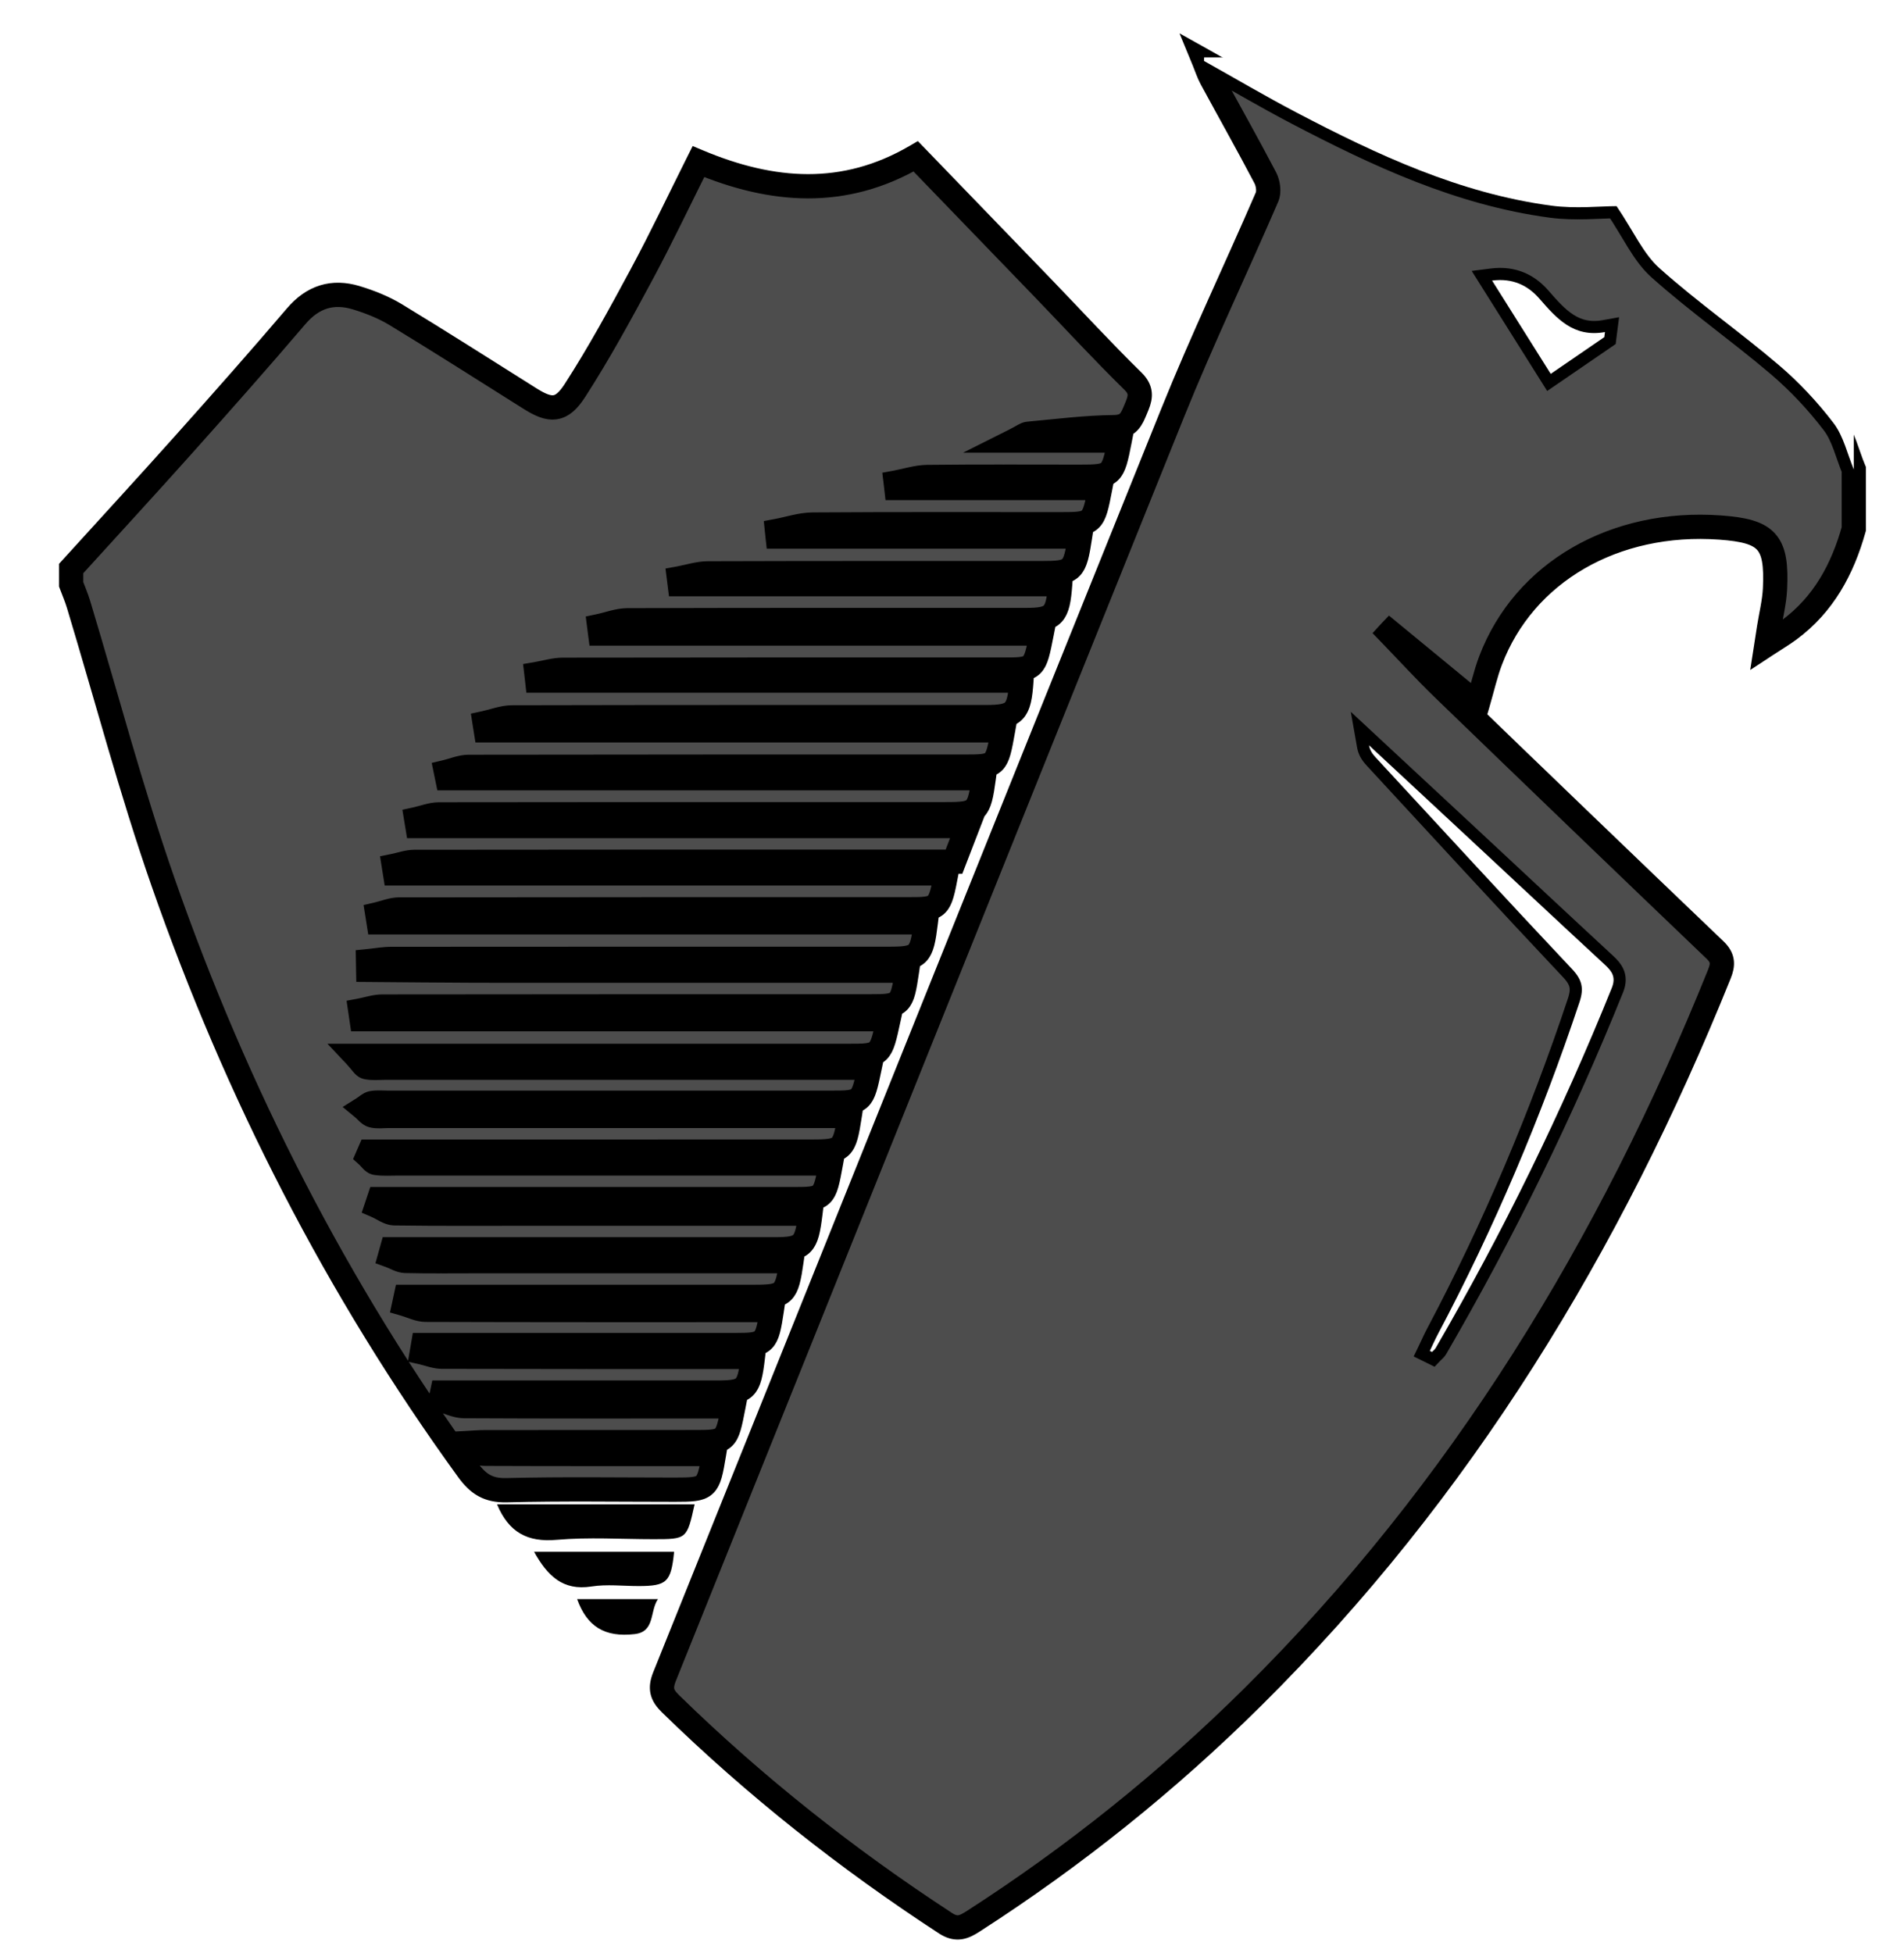 
<svg version="1.1" id="logo" xmlns="http://www.w3.org/2000/svg" xmlns:xlink="http://www.w3.org/1999/xlink" x="0px" y="0px"
	 width="157px" height="161px" viewBox="0 0 157 161" style="enable-background:new 0 0 157 161;" xml:space="preserve" >




<defs>

<style type="text/css">

<![CDATA[
	.st0{fill-rule:evenodd;clip-rule:evenodd;}
	.st1{fill-rule:evenodd;clip-rule:evenodd;fill:#FFFFFF;}
	.st2{fill-rule:evenodd;clip-rule:evenodd;fill:#4D4D4D;stroke:#000000;stroke-width:2;stroke-miterlimit:10;}
]]>

#logo{
	cursor: pointer;
}

#logo:hover .st2{

fill: #000;
stroke: red;
transition: .8s;

}

#logo.clickit .st2{
	fill: red;
	stroke: black;
}

.st2{
	stroke-dasharray: 2000;
	stroke-dashoffset:0;
	-webkit-animation: dash 2s linear forwards;
	animation: dash 10s linear forwards;

}

@-webkit-keyframes dash{
	from{
		stroke-dashoffset: 2000;
	}
	to{
		stroke-dashoffset: 0;
	}
}
</style>

<script type="text/javascript">

	var clicker= document.querySelector("#logo");
	clicker.addEventListener('click',function(){
		this.classList.toggle('clickit');
	});

</script>

</defs>

<path class="st1" d="M5.868,182.436c0-44.754,0-89.504,0-134.256c0.203,0.545,0.436,1.081,0.604,1.636
	c2.312,7.643,4.346,15.382,6.974,22.915c6.053,17.343,14.338,33.571,25.146,48.475c0.836,1.152,1.675,1.697,3.175,1.66
	c4.624-0.117,9.254-0.043,13.88-0.043c2.676,0,2.758-0.072,3.231-2.943c-0.611,0-1.199,0-1.788,0
	c-5.661-0.002-11.324,0.008-16.985-0.016c-0.611,0-1.222-0.186-1.833-0.287c0.017-0.197,0.033-0.391,0.049-0.588
	c0.568-0.029,1.137-0.082,1.706-0.082c5.716-0.006,11.432-0.002,17.148-0.006c2.733,0,2.733,0,3.305-2.943c-0.617,0-1.2,0-1.784,0
	c-6.805,0-13.61,0.014-20.415-0.023c-0.65-0.002-1.299-0.334-1.949-0.516c0.042-0.199,0.084-0.4,0.127-0.6c0.592,0,1.183,0,1.775,0
	c6.914,0,13.828,0,20.741,0c2.557,0,2.785-0.213,3.109-2.941c-0.605,0-1.2,0-1.797,0c-7.948,0-15.896,0.008-23.844-0.016
	c-0.554-0.003-1.106-0.234-1.66-0.359c0.035-0.202,0.069-0.404,0.103-0.605c0.583,0,1.168,0,1.752,0c8.002,0,16.005,0,24.008,0
	c2.459,0,2.582-0.112,2.997-2.885c-0.599,0-1.177,0-1.755,0c-8.928,0-17.857,0.008-26.785-0.021
	c-0.59-0.003-1.181-0.313-1.771-0.483c0.042-0.194,0.083-0.391,0.125-0.585c0.589,0,1.178,0,1.768,0c8.982,0,17.965,0,26.947,0
	c2.508,0,2.696-0.173,3.092-2.94c-0.61,0-1.201,0-1.792,0c-8.056,0-16.114,0-24.17,0c-1.96,0-3.92,0.026-5.879-0.021
	c-0.421-0.01-0.836-0.281-1.254-0.433c0.049-0.176,0.099-0.352,0.148-0.526c0.589,0,1.179,0,1.77,0c9.908,0,19.816,0.001,29.724,0
	c2.411,0,2.684-0.257,3.012-2.939c-0.606,0-1.2,0-1.795,0c-7.131,0-14.263,0-21.395,0c-3.702,0-7.404,0.023-11.105-0.027
	c-0.491-0.008-0.976-0.396-1.463-0.607c0.063-0.188,0.125-0.375,0.188-0.563c0.591,0,1.182,0,1.773,0c10.779,0,21.559,0,32.337,0
	c2.588,0,2.62-0.027,3.152-2.94c-0.607,0-1.184,0-1.761,0c-11.323,0-22.647,0-33.97,0c-0.599,0-1.206,0.045-1.792-0.045
	c-0.249-0.04-0.452-0.376-0.675-0.577c0.052-0.12,0.104-0.239,0.155-0.356c0.642,0,1.283,0,1.925,0c11.487,0,22.974,0,34.46-0.001
	c2.632,0,2.767-0.121,3.205-2.939c-0.662,0-1.31,0-1.957,0c-12.031-0.001-24.063,0-36.093-0.001c-0.436,0-0.891,0.07-1.3-0.034
	c-0.283-0.072-0.505-0.388-0.754-0.594c0.243-0.152,0.469-0.388,0.729-0.435c0.423-0.074,0.868-0.026,1.303-0.026
	c12.14,0,24.28,0,36.42,0c2.693,0,2.693,0,3.296-2.886c-0.612,0-1.208,0-1.802,0c-12.739,0-25.478,0.001-38.217,0
	c-0.49,0-0.995,0.058-1.463-0.044c-0.237-0.052-0.41-0.401-0.911-0.935c1.056,0,1.645,0,2.233,0c12.794,0,25.587,0,38.38,0
	c2.691,0,2.691,0,3.344-3.022c-14.52,0-28.989,0-43.458,0c-0.035-0.239-0.07-0.477-0.105-0.716c0.607-0.114,1.213-0.328,1.82-0.328
	c13.393-0.02,26.785-0.015,40.176-0.016c2.599,0,2.665-0.06,3.091-2.943c-3.002,0-5.982,0-8.962,0c-2.994,0-5.989,0-8.983,0
	c-2.94,0-5.879,0-8.82,0c-2.994,0-5.988,0.009-8.982-0.002c-2.896-0.011-5.792-0.042-8.687-0.064
	c-0.004-0.239-0.007-0.478-0.012-0.717c0.646-0.064,1.29-0.184,1.935-0.184c13.665-0.011,27.329-0.008,40.994-0.009
	c2.508,0,2.723-0.197,3.063-3.006c-15.057,0-30.089,0-45.121,0c-0.035-0.221-0.07-0.443-0.105-0.663
	c0.599-0.139,1.197-0.397,1.796-0.398c13.991-0.022,27.982-0.018,41.974-0.018c2.548,0,2.593-0.04,3.144-2.957
	c-15.174,0-30.314,0-45.454,0c-0.033-0.208-0.066-0.415-0.099-0.622c0.565-0.114,1.13-0.325,1.696-0.326
	c13.828-0.019,27.655-0.015,41.483-0.015c0.977,0,1.955,0,3.008,0c0.36-0.935,0.703-1.824,1.134-2.941c-15.307,0-30.344,0-45.382,0
	c-0.031-0.19-0.063-0.379-0.094-0.568c0.625-0.137,1.251-0.391,1.876-0.393c13.937-0.022,27.873-0.018,41.81-0.018
	c2.549,0,2.732-0.17,3.112-2.966c-14.755,0-29.498,0-44.241,0c-0.035-0.171-0.07-0.34-0.105-0.511
	c0.623-0.147,1.246-0.423,1.869-0.424c13.609-0.024,27.22-0.019,40.83-0.019c2.696,0,2.707-0.011,3.239-2.995
	c-14.237,0-28.446,0-42.654,0c-0.032-0.199-0.064-0.397-0.095-0.596c0.756-0.164,1.512-0.468,2.268-0.469
	c13.011-0.03,26.022-0.021,39.033-0.022c2.417,0,2.785-0.353,2.961-3.008c-13.316,0-26.621,0-39.926,0
	c-0.021-0.181-0.041-0.361-0.062-0.541c0.732-0.124,1.464-0.353,2.197-0.355c12.086-0.022,24.171-0.015,36.257-0.016
	c2.624,0,2.624,0,3.207-2.971c-12.168,0-24.289,0-36.41,0c-0.027-0.206-0.053-0.411-0.079-0.617
	c0.779-0.166,1.556-0.474,2.336-0.476c10.942-0.032,21.885-0.022,32.827-0.022c2.306,0,2.657-0.346,2.85-2.953
	c-10.466,0-20.921,0-31.375,0c-0.021-0.159-0.041-0.318-0.06-0.477c0.798-0.145,1.596-0.414,2.395-0.417
	c9.146-0.03,18.291-0.019,27.437-0.02c2.659,0,2.801-0.124,3.243-3.014c-8.332,0-16.638,0-24.942,0
	c-0.017-0.155-0.032-0.309-0.048-0.464c0.981-0.184,1.962-0.52,2.944-0.526c6.805-0.046,13.61-0.024,20.415-0.025
	c2.688,0,2.728-0.034,3.294-2.988c-5.626,0-11.221,0-16.813,0c-0.017-0.149-0.034-0.298-0.052-0.447
	c0.872-0.162,1.743-0.452,2.617-0.462c4.191-0.049,8.384-0.022,12.575-0.022c2.638,0,2.71-0.063,3.278-2.981
	c-2.752,0-5.478,0-8.686,0c0.685-0.343,0.907-0.54,1.146-0.561c2.361-0.215,4.723-0.521,7.086-0.545
	c1.2-0.012,1.437-0.679,1.777-1.487c0.343-0.818,0.615-1.475-0.231-2.305c-2.486-2.435-4.845-5.001-7.261-7.508
	c-3.54-3.672-7.086-7.338-10.649-11.026c-5.887,3.439-11.819,2.993-17.918,0.434c-1.594,3.181-3.057,6.271-4.673,9.279
	c-1.746,3.249-3.516,6.498-5.512,9.595c-1.125,1.746-2.024,1.719-3.698,0.667c-3.683-2.315-7.35-4.657-11.067-6.915
	c-1.007-0.611-2.142-1.062-3.273-1.404c-1.948-0.589-3.577-0.081-4.95,1.53c-3.035,3.56-6.138,7.063-9.255,10.551
	c-3.072,3.439-6.195,6.833-9.296,10.246c0-14.046,0-28.092,0-42.138c31.141,0,62.282,0,93.423,0
	c-0.004,0.096-0.007,0.193-0.011,0.291c0.203,0.492,0.365,1.006,0.617,1.471c1.477,2.724,2.998,5.424,4.438,8.167
	c0.231,0.441,0.33,1.147,0.144,1.581c-2.563,5.933-5.354,11.774-7.771,17.766C82.7,68.733,68.782,103.493,54.798,138.225
	c-0.402,0.998-0.222,1.549,0.492,2.246c6.956,6.789,14.537,12.783,22.674,18.092c0.938,0.611,1.529,0.328,2.316-0.178
	c8.312-5.354,15.987-11.502,23.007-18.457c17.201-17.039,29.485-37.267,38.486-59.612c0.327-0.812,0.316-1.349-0.359-1.995
	c-7.473-7.146-14.924-14.313-22.358-21.497c-1.55-1.498-3.006-3.092-4.506-4.642c0.021-0.022,0.04-0.045,0.062-0.068
	c2.372,1.952,4.745,3.903,7.23,5.948c0.394-1.344,0.648-2.503,1.066-3.602c2.763-7.283,10.231-11.594,18.933-10.966
	c3.892,0.281,4.706,1.159,4.521,5.057c-0.053,1.079-0.323,2.146-0.493,3.218c-0.061,0.379-0.117,0.759-0.216,1.399
	c0.791-0.519,1.348-0.85,1.867-1.231c2.845-2.091,4.413-5.008,5.342-8.332c0,43.771,0,87.544,0,131.316
	c-6.469,0-12.94,0.09-19.405-0.039c-3.221-0.066-5.229,1.393-6.566,4.125c-0.821,1.68-0.37,2.414,1.542,2.443
	c1.42,0.018,2.839,0.002,4.259,0.002c0.032,0.225,0.063,0.447,0.096,0.668c-0.759,0.201-1.521,0.58-2.275,0.568
	c-2.76-0.031-4.972,1.08-7.104,2.996c2.985,0,5.747,0.164,8.48-0.055c1.819-0.15,3.074-1.516,3.994-3.074
	c1.362-2.311,0.818-3.275-1.879-3.33c-1.188-0.025-2.376-0.004-3.564-0.004c-0.028-0.201-0.057-0.404-0.085-0.605
	c0.729-0.236,1.444-0.625,2.185-0.676c2.389-0.164,4.912,0.398,6.869-1.74c0.092,0.117,0.184,0.234,0.275,0.354
	c-1.601,2.998-3.2,6-4.908,9.199c3.78,0,7.202,0,10.626,0c2.215,0,2.66-0.385,3.15-2.908c-2.815,0-5.593,0-8.369,0
	c-0.036-0.137-0.072-0.275-0.108-0.414c1.831-0.861,3.659-1.723,5.49-2.584c-0.067-0.223-0.134-0.445-0.201-0.67
	c-1.022,0-2.046,0-3.067,0c-0.043-0.229-0.085-0.457-0.127-0.686c0.654-0.191,1.321-0.582,1.962-0.543
	c3.269,0.199,6.273-0.332,8.732-2.703c0,11.107,0,22.213,0,33.32c-48.998,0-97.996,0-146.994,0c0-7.949,0-15.896,0-23.846
	c1.088,0.414,2.157,1.105,3.271,1.188c2.434,0.18,4.899,0.182,7.334,0.014c3.945-0.271,6.982-2.01,8.87-5.688
	c1.783-3.479,3.822-6.822,5.727-10.238c0.357-0.641,0.614-1.336,1.006-2.207c-1.17,0-2.091,0.086-2.989-0.018
	c-1.64-0.191-2.585,0.492-3.34,1.943c-1.428,2.742-3.022,5.402-4.587,8.07c-2.002,3.414-3.117,3.902-7.086,3.355
	c-1.32-0.184-1.537-0.869-1.008-1.926c0.461-0.922,1.015-1.793,1.517-2.695c1.573-2.826,3.141-5.654,4.85-8.73
	c-0.893,0-1.428,0.057-1.948-0.01c-2.337-0.295-3.758,0.611-4.868,2.785C10.549,174.617,8.136,178.486,5.868,182.436z
	 M120.3,189.906c-0.419-0.041-0.836-0.119-1.255-0.119c-23.079-0.006-46.16,0-69.241-0.023c-1.235,0-2.023,0.42-2.628,1.504
	c-2.782,4.982-5.621,9.936-8.422,14.908c-0.276,0.49-0.437,1.043-0.734,1.771c6.813,0,13.341,0.004,19.869-0.014
	c0.351-0.004,0.865-0.123,1.021-0.365c0.83-1.299,1.569-2.658,2.517-4.303c-5.361,0-10.278,0-15.438,0
	c0.687-1.061,0.626-2.332,2.215-2.252c3.247,0.16,5.282-2.283,7.907-3.467c-0.048-0.164-0.095-0.33-0.143-0.494
	c-2.074,0-4.149,0-6.235,0c0.198-2,1.198-2.518,2.983-2.512c18.889,0.055,37.778-0.088,56.665,0.121
	C113.929,194.713,116.869,192.049,120.3,189.906z M53.515,185.598c3.983,0.73,5.267,0.197,7.078-2.971
	c1.912-3.346,3.786-6.713,5.61-10.107c1.581-2.943,0.505-4.689-2.874-4.721c-3.37-0.033-6.741,0.016-10.11-0.02
	c-1.511-0.016-2.559,0.561-3.312,1.9c-2.629,4.689-5.325,9.342-7.974,14.02c-0.313,0.551-0.501,1.174-0.754,1.779
	c3.924,1.008,4.641,0.736,6.604-2.605c1.706-2.9,3.328-5.848,5.051-8.74c0.335-0.561,0.936-1.301,1.467-1.346
	c1.903-0.162,3.829-0.063,6.213-0.063C58.065,177.227,55.821,181.355,53.515,185.598z M100.562,181.18
	c-3.837,0-7.205,0.021-10.573-0.008c-1.661-0.014-1.983-0.521-1.181-1.99c0.883-1.619,1.906-3.158,2.857-4.74
	c0.779-1.295,1.946-1.822,3.418-1.811c1.848,0.018,3.696,0.053,5.542,0.008c3.787-0.098,6.201-2.879,9.563-4.623
	c-0.603-0.184-0.744-0.264-0.888-0.266c-5.001-0.006-10.004-0.068-15.003,0.02c-2.579,0.047-4.851,1.168-6.253,3.32
	c-2.131,3.266-3.994,6.705-5.933,10.096c-0.287,0.502-0.406,1.121-0.51,1.703c-0.259,1.455,0.32,2.445,1.775,2.813
	c0.681,0.17,1.391,0.303,2.087,0.309c3.697,0.031,7.396,0.035,11.092-0.006c0.487-0.004,1.183-0.172,1.421-0.516
	C98.856,184.219,99.586,182.842,100.562,181.18z M71.077,207.918c0.646,0.121,0.961,0.232,1.274,0.236
	c2.718,0.014,5.435,0.037,8.151-0.02c0.496-0.008,1.25-0.236,1.431-0.592c0.752-1.48,1.934-1.332,3.283-1.086
	c-0.072,0.514-0.143,1.012-0.245,1.736c1.02-0.127,1.966-0.518,2.709-0.279c1.436,0.463,2.157-0.109,2.77-1.232
	c0.469-0.859,0.953-1.709,1.446-2.555c0.856-1.465,1.118-1.551,2.897-0.914c-0.83,1.502-1.654,2.994-2.501,4.525
	c1.453,0.658,2.323,0.238,2.935-0.996c0.459-0.922,1.041-1.787,1.479-2.719c0.622-1.324,1.57-1.559,2.95-1.039
	c-0.855,1.629-1.675,3.189-2.512,4.787c1.437,0.604,2.284,0.205,2.857-1.086c0.461-1.041,1.066-2.018,1.605-3.021
	c1.324-2.473,0.976-3.086-1.768-3.1c-1.959-0.01-3.922,0.064-5.878-0.023c-1.573-0.07-3.056-0.129-3.582,1.719
	c-0.461-0.578-0.719-1.232-1.169-1.418c-2.609-1.082-5.943,0.141-7.356,2.6c-0.38,0.658-0.731,1.334-1.146,1.973
	c-0.193,0.299-0.493,0.738-0.759,0.748c-1.69,0.07-3.387,0.035-5.08,0.035c-0.002-0.09-0.003-0.178-0.006-0.268
	c1.129-0.604,2.258-1.205,3.738-1.994c-1.067-0.256-1.664-0.396-2.261-0.541c-0.011-0.188-0.021-0.377-0.03-0.564
	c2.32-0.299,5.022,0.51,6.882-2.248c-2.582,0-4.892-0.033-7.196,0.035c-0.403,0.014-0.952,0.373-1.167,0.73
	C73.575,203.441,72.4,205.578,71.077,207.918z M111.33,185.553c2.598,0.598,2.75,0.518,4.126-1.48
	c0.245-0.355,0.713-0.73,1.11-0.773c1.05-0.109,2.118-0.037,3.344-0.037c-0.379,0.938-0.656,1.623-0.941,2.326
	c3.18,0.48,4.145-0.184,4.885-3.238c0.094-0.389,0.355-0.744,0.578-1.09c0.706-1.084,1.561-2.09,2.12-3.244
	c1.061-2.184,0.386-3.232-2.092-3.346c-1.792-0.08-3.594,0.047-5.385-0.045c-1.263-0.064-2.024,0.43-2.61,1.51
	c-1.454,2.674-2.981,5.305-4.466,7.965C111.744,184.553,111.56,185.051,111.33,185.553z M68.676,185.572
	c0.059,0.158,0.119,0.318,0.178,0.479c1.067-0.279,2.618-0.217,3.112-0.908c1.696-2.365,3.133-4.941,4.445-7.551
	c0.732-1.455,0.155-2.379-1.455-2.48c-2.045-0.129-4.14-0.152-6.151,0.164c-1.061,0.17-2.316,0.939-2.92,1.822
	c-1.741,2.545-3.203,5.287-4.749,7.967c-0.135,0.23-0.073,0.578-0.16,1.447c1.425-0.576,2.818-0.723,3.492-1.498
	c1.465-1.686,2.813-2.242,5.03-1.334C69.224,184.309,68.95,184.941,68.676,185.572z M104.849,185.803
	c0.001,0.039,0.002,0.08,0.004,0.123c1.138-0.07,2.338,0.066,3.396-0.262c1.085-0.332,2.345-0.887,2.974-1.748
	c1.432-1.963,2.603-4.131,3.724-6.295c0.728-1.402,0.164-2.473-1.367-2.553c-2.105-0.111-4.24-0.066-6.332,0.172
	c-0.882,0.102-1.987,0.666-2.474,1.373c-1.528,2.23-2.897,4.586-4.153,6.982c-0.581,1.109-0.063,2.063,1.3,2.188
	C102.888,185.875,103.871,185.803,104.849,185.803z M23.975,185.576c2.305,0.469,3.672-0.176,4.485-2.107
	c0.503-1.193,1.243-2.289,1.896-3.418c1.511-2.611,1.958-2.791,5.4-2.098c-1.347,2.555-2.664,5.053-4.123,7.818
	c1.529-0.182,2.894,0.621,3.735-0.832c1.386-2.398,2.768-4.805,4.052-7.256c0.909-1.738,0.294-2.748-1.641-2.801
	c-2.175-0.059-4.354-0.057-6.527,0.018c-0.529,0.02-1.29,0.277-1.528,0.676C27.783,178.824,25.938,182.131,23.975,185.576z
	 M71.254,199.168c-1.691,3.111-3.271,6.014-4.895,8.996c4.236,0.162,3.497,0.389,5.255-2.717c0.936-1.652,1.895-3.293,2.789-4.969
	c0.493-0.922,1.101-1.256,2.211-1.197c2.703,0.137,4.386-1.777,6.252-3.383c-2.773-0.229-5.479-0.232-8.184-0.223
	c-0.433,0-0.864,0.082-1.298,0.098c-2.633,0.1-4.584,1.521-6.824,3.395C68.34,199.168,69.672,199.168,71.254,199.168z
	 M40.984,124.025c0.976,2.334,2.526,3.141,4.916,2.93c2.638-0.23,5.311-0.053,7.97-0.053c2.771,0,2.771,0,3.408-2.877
	C51.868,124.025,46.469,124.025,40.984,124.025z M44.842,175.188c-0.117-0.188-0.234-0.377-0.352-0.566
	c-1.084,0.361-2.681,0.395-3.166,1.145c-2.017,3.121-3.698,6.457-5.521,9.744c2.533,0.787,2.936,0.633,4.094-1.424
	c0.85-1.51,1.71-3.016,2.553-4.531C43.257,178.104,44.046,176.645,44.842,175.188z M44.039,127.939
	c1.12,2.012,2.39,3.227,4.72,2.865c1.271-0.199,2.599-0.037,3.9-0.037c2.333,0,2.673-0.33,2.926-2.828
	C51.803,127.939,48.02,127.939,44.039,127.939z M47.59,131.844c0.807,2.244,2.261,3.172,4.745,2.883
	c1.694-0.201,1.223-1.846,1.917-2.883C51.906,131.844,49.75,131.844,47.59,131.844z M60.025,202.41c1.805,0,3.414,0.055,5.015-0.043
	c0.368-0.021,0.985-0.572,0.983-0.875c-0.002-0.361-0.527-1.014-0.858-1.033c-1.647-0.109-3.306-0.051-5.047-0.051
	C60.086,201.107,60.062,201.631,60.025,202.41z"/>
<path class="st2" d="M152.862,43.606c-0.929,3.323-2.497,6.24-5.342,8.332c-0.52,0.381-1.076,0.712-1.867,1.231
	c0.099-0.64,0.155-1.02,0.216-1.399c0.17-1.072,0.44-2.139,0.493-3.218c0.186-3.897-0.629-4.775-4.521-5.057
	c-8.701-0.628-16.17,3.683-18.933,10.966c-0.418,1.099-0.673,2.258-1.066,3.602c-2.485-2.045-4.858-3.996-7.23-5.948
	c-0.021,0.022-0.041,0.045-0.062,0.068c1.5,1.55,2.956,3.144,4.506,4.642c7.435,7.185,14.886,14.352,22.358,21.497
	c0.676,0.646,0.687,1.184,0.359,1.995c-9.001,22.345-21.285,42.573-38.486,59.612c-7.02,6.955-14.695,13.104-23.007,18.457
	c-0.787,0.506-1.378,0.789-2.316,0.178c-8.138-5.309-15.719-11.303-22.674-18.092c-0.714-0.697-0.894-1.248-0.492-2.246
	C68.782,103.493,82.7,68.733,96.707,34.009c2.418-5.991,5.208-11.833,7.771-17.766c0.187-0.434,0.088-1.14-0.144-1.581
	c-1.439-2.743-2.961-5.443-4.438-8.167c-0.252-0.465-0.414-0.979-0.617-1.471c2.551,1.427,5.069,2.914,7.657,4.269
	c6.648,3.481,13.437,6.648,20.972,7.661c2.003,0.269,4.071,0.042,5.391,0.042c1.419,2.104,2.203,3.927,3.547,5.126
	c3.142,2.807,6.617,5.238,9.829,7.974c1.665,1.419,3.196,3.054,4.521,4.795c0.816,1.073,1.127,2.53,1.665,3.815
	C152.862,40.339,152.862,41.973,152.862,43.606z M117.901,111.375c0.059,0.029,0.117,0.059,0.176,0.088
	c0.106-0.111,0.238-0.207,0.313-0.335c5.541-9.546,10.385-19.434,14.513-29.672c0.364-0.903,0.015-1.378-0.586-1.934
	c-3.711-3.43-7.399-6.885-11.099-10.328c-2.775-2.584-5.555-5.164-8.332-7.746c0.08,0.453,0.314,0.746,0.568,1.021
	c5.386,5.825,10.748,11.672,16.189,17.444c0.84,0.892,0.965,1.609,0.597,2.713c-3.148,9.444-7.015,18.58-11.677,27.377
	C118.326,110.453,118.122,110.917,117.901,111.375z M132.289,27.795c0.017-0.139,0.034-0.277,0.052-0.416
	c-2.609,0.469-3.988-1.134-5.411-2.762c-0.945-1.082-2.179-1.703-3.896-1.485c1.647,2.62,3.215,5.112,4.836,7.692
	C129.471,29.728,130.88,28.762,132.289,27.795z"/>
<path class="st2" d="M5.868,46.873c3.101-3.414,6.224-6.807,9.296-10.246c3.117-3.489,6.22-6.992,9.255-10.551
	c1.373-1.611,3.002-2.119,4.95-1.53c1.131,0.342,2.266,0.793,3.273,1.404c3.718,2.258,7.384,4.6,11.067,6.915
	c1.673,1.053,2.572,1.079,3.698-0.667c1.996-3.097,3.766-6.346,5.512-9.595c1.616-3.008,3.079-6.098,4.673-9.279
	c6.099,2.559,12.031,3.006,17.918-0.434c3.563,3.688,7.109,7.354,10.649,11.026c2.416,2.507,4.774,5.074,7.261,7.508
	c0.847,0.83,0.574,1.487,0.231,2.305c-0.341,0.808-0.577,1.476-1.777,1.487c-2.363,0.024-4.725,0.33-7.086,0.545
	c-0.239,0.021-0.462,0.218-1.146,0.561c3.208,0,5.934,0,8.686,0c-0.568,2.919-0.641,2.981-3.278,2.981
	c-4.191,0-8.384-0.027-12.575,0.022c-0.874,0.01-1.745,0.3-2.617,0.462c0.018,0.149,0.035,0.298,0.052,0.447
	c5.593,0,11.188,0,16.813,0c-0.566,2.955-0.605,2.988-3.294,2.988c-6.805,0.001-13.61-0.021-20.415,0.025
	c-0.982,0.007-1.963,0.342-2.944,0.526c0.016,0.155,0.031,0.309,0.048,0.464c8.305,0,16.61,0,24.942,0
	c-0.442,2.89-0.584,3.014-3.243,3.014c-9.146,0.001-18.291-0.01-27.437,0.02c-0.799,0.002-1.597,0.271-2.395,0.417
	c0.02,0.159,0.04,0.318,0.06,0.477c10.454,0,20.909,0,31.375,0c-0.192,2.607-0.544,2.953-2.85,2.953
	c-10.942,0-21.885-0.01-32.827,0.022c-0.78,0.002-1.557,0.311-2.336,0.476c0.026,0.206,0.052,0.411,0.079,0.617
	c12.121,0,24.242,0,36.41,0c-0.583,2.971-0.583,2.971-3.207,2.971c-12.086,0-24.171-0.006-36.257,0.016
	c-0.732,0.002-1.464,0.231-2.197,0.355c0.021,0.18,0.042,0.36,0.062,0.541c13.305,0,26.609,0,39.926,0
	c-0.176,2.655-0.544,3.008-2.961,3.008c-13.011,0.001-26.022-0.008-39.033,0.022c-0.756,0.001-1.512,0.306-2.268,0.469
	c0.031,0.199,0.063,0.397,0.095,0.596c14.208,0,28.417,0,42.654,0c-0.532,2.984-0.543,2.995-3.239,2.995
	c-13.609,0-27.22-0.006-40.83,0.019c-0.623,0-1.246,0.276-1.869,0.424c0.035,0.171,0.07,0.34,0.105,0.511
	c14.743,0,29.486,0,44.241,0c-0.38,2.796-0.563,2.966-3.112,2.966c-13.938,0-27.874-0.005-41.81,0.018
	c-0.625,0.001-1.251,0.256-1.876,0.393c0.031,0.189,0.063,0.378,0.094,0.568c15.038,0,30.075,0,45.382,0
	c-0.431,1.117-0.773,2.006-1.134,2.941c-1.053,0-2.031,0-3.008,0c-13.828,0-27.655-0.004-41.483,0.015
	c-0.565,0-1.131,0.212-1.696,0.326c0.033,0.207,0.066,0.415,0.099,0.622c15.14,0,30.28,0,45.454,0
	c-0.551,2.917-0.596,2.957-3.144,2.957c-13.991,0-27.983-0.004-41.974,0.018c-0.599,0.001-1.198,0.259-1.796,0.398
	c0.035,0.22,0.07,0.442,0.105,0.663c15.032,0,30.064,0,45.121,0c-0.34,2.809-0.555,3.006-3.063,3.006
	c-13.665,0-27.329-0.002-40.994,0.009c-0.645,0-1.289,0.12-1.935,0.184c0.004,0.239,0.007,0.478,0.012,0.717
	c2.896,0.022,5.792,0.053,8.687,0.064c2.995,0.011,5.989,0.002,8.982,0.002c2.94,0,5.88,0,8.82,0c2.994,0,5.989,0,8.983,0
	c2.979,0,5.96,0,8.962,0c-0.426,2.883-0.492,2.943-3.091,2.943c-13.392,0.001-26.784-0.004-40.176,0.016
	c-0.607,0-1.213,0.214-1.82,0.328c0.035,0.239,0.07,0.477,0.105,0.716c14.469,0,28.939,0,43.458,0
	c-0.652,3.022-0.652,3.022-3.344,3.022c-12.793,0-25.586,0-38.38,0c-0.588,0-1.177,0-2.233,0c0.501,0.533,0.673,0.883,0.911,0.935
	c0.468,0.102,0.973,0.044,1.463,0.044c12.739,0.001,25.478,0,38.217,0c0.594,0,1.189,0,1.802,0
	c-0.603,2.886-0.603,2.886-3.296,2.886c-12.141,0-24.28,0-36.42,0c-0.435,0-0.88-0.048-1.303,0.026
	c-0.26,0.047-0.487,0.283-0.729,0.435c0.249,0.206,0.471,0.522,0.754,0.594c0.409,0.104,0.864,0.034,1.3,0.034
	c12.031,0.001,24.063,0,36.093,0.001c0.647,0,1.295,0,1.957,0c-0.438,2.818-0.573,2.939-3.205,2.939
	c-11.487,0.001-22.973,0.001-34.46,0.001c-0.642,0-1.283,0-1.925,0c-0.051,0.117-0.103,0.236-0.155,0.356
	c0.223,0.201,0.426,0.537,0.675,0.577c0.585,0.091,1.193,0.045,1.792,0.045c11.323,0,22.647,0,33.97,0c0.577,0,1.153,0,1.761,0
	c-0.532,2.913-0.564,2.94-3.152,2.94c-10.778,0-21.558,0-32.337,0c-0.591,0-1.182,0-1.773,0c-0.063,0.188-0.125,0.375-0.188,0.563
	c0.488,0.211,0.973,0.6,1.463,0.607c3.701,0.051,7.403,0.027,11.105,0.027c7.132,0,14.264,0,21.395,0c0.595,0,1.188,0,1.795,0
	c-0.328,2.683-0.601,2.939-3.012,2.939c-9.908,0.001-19.815,0-29.724,0c-0.59,0-1.18,0-1.77,0c-0.049,0.175-0.099,0.351-0.148,0.526
	c0.418,0.151,0.833,0.423,1.254,0.433c1.959,0.048,3.919,0.021,5.879,0.021c8.057,0,16.114,0,24.17,0c0.591,0,1.182,0,1.792,0
	c-0.396,2.768-0.584,2.94-3.092,2.94c-8.982,0-17.965,0-26.947,0c-0.589,0-1.179,0-1.768,0c-0.042,0.194-0.083,0.391-0.125,0.585
	c0.591,0.17,1.181,0.48,1.771,0.483c8.928,0.029,17.857,0.021,26.785,0.021c0.578,0,1.156,0,1.755,0
	c-0.415,2.772-0.538,2.885-2.997,2.885c-8.003,0-16.006,0-24.008,0c-0.584,0-1.168,0-1.752,0c-0.034,0.201-0.068,0.403-0.103,0.605
	c0.553,0.125,1.106,0.356,1.66,0.359c7.948,0.023,15.896,0.016,23.844,0.016c0.597,0,1.191,0,1.797,0
	c-0.324,2.728-0.553,2.941-3.109,2.941c-6.914,0-13.828,0-20.741,0c-0.592,0-1.184,0-1.775,0c-0.042,0.199-0.085,0.4-0.127,0.6
	c0.649,0.182,1.298,0.514,1.949,0.516c6.805,0.037,13.61,0.023,20.415,0.023c0.584,0,1.167,0,1.784,0
	c-0.571,2.943-0.571,2.943-3.305,2.943c-5.716,0.004-11.432,0-17.148,0.006c-0.569,0-1.138,0.053-1.706,0.082
	c-0.016,0.197-0.032,0.391-0.049,0.588c0.612,0.102,1.222,0.287,1.833,0.287c5.662,0.023,11.324,0.014,16.985,0.016
	c0.589,0,1.177,0,1.788,0c-0.474,2.871-0.556,2.943-3.231,2.943c-4.626,0-9.256-0.074-13.88,0.043
	c-1.5,0.037-2.339-0.508-3.175-1.66C27.785,106.301,19.5,90.074,13.446,72.73c-2.628-7.533-4.662-15.272-6.974-22.915
	c-0.168-0.556-0.401-1.091-0.604-1.636C5.868,47.743,5.868,47.308,5.868,46.873z"/>
<path class="st1" d="M152.862,38.707c-0.538-1.285-0.849-2.742-1.665-3.815c-1.325-1.741-2.856-3.376-4.521-4.795
	c-3.212-2.735-6.688-5.167-9.829-7.974c-1.344-1.199-2.128-3.022-3.547-5.126c-1.319,0-3.388,0.228-5.391-0.042
	c-7.535-1.012-14.323-4.18-20.972-7.661c-2.588-1.355-5.106-2.842-7.657-4.269c0.004-0.097,0.007-0.194,0.011-0.291
	c17.857,0,35.715,0,53.571,0C152.862,16.058,152.862,27.382,152.862,38.707z"/>
<path class="st0" d="M5.868,182.436c2.268-3.949,4.681-7.818,6.748-11.871c1.109-2.174,2.531-3.08,4.868-2.785
	c0.52,0.066,1.056,0.01,1.948,0.01c-1.709,3.076-3.277,5.904-4.85,8.73c-0.501,0.902-1.055,1.773-1.517,2.695
	c-0.528,1.057-0.312,1.742,1.008,1.926c3.969,0.547,5.083,0.059,7.086-3.355c1.565-2.668,3.16-5.328,4.587-8.07
	c0.755-1.451,1.7-2.135,3.34-1.943c0.898,0.104,1.819,0.018,2.989,0.018c-0.392,0.871-0.649,1.566-1.006,2.207
	c-1.905,3.416-3.943,6.76-5.727,10.238c-1.888,3.678-4.925,5.416-8.87,5.688c-2.436,0.168-4.901,0.166-7.334-0.014
	c-1.114-0.082-2.183-0.773-3.271-1.188C5.868,183.957,5.868,183.197,5.868,182.436z"/>
<path class="st0" d="M152.862,175.246c-2.459,2.371-5.464,2.902-8.732,2.703c-0.641-0.039-1.308,0.352-1.962,0.543
	c0.042,0.229,0.084,0.457,0.127,0.686c1.021,0,2.045,0,3.067,0c0.067,0.225,0.134,0.447,0.201,0.67
	c-1.831,0.861-3.659,1.723-5.49,2.584c0.036,0.139,0.072,0.277,0.108,0.414c2.776,0,5.554,0,8.369,0
	c-0.49,2.523-0.936,2.908-3.15,2.908c-3.424,0-6.846,0-10.626,0c1.708-3.199,3.308-6.201,4.908-9.199
	c-0.092-0.119-0.184-0.236-0.275-0.354c-1.957,2.139-4.48,1.576-6.869,1.74c-0.74,0.051-1.456,0.439-2.185,0.676
	c0.028,0.201,0.057,0.404,0.085,0.605c1.188,0,2.377-0.021,3.564,0.004c2.697,0.055,3.241,1.02,1.879,3.33
	c-0.92,1.559-2.175,2.924-3.994,3.074c-2.733,0.219-5.495,0.055-8.48,0.055c2.133-1.916,4.345-3.027,7.104-2.996
	c0.755,0.012,1.517-0.367,2.275-0.568c-0.032-0.221-0.063-0.443-0.096-0.668c-1.42,0-2.839,0.016-4.259-0.002
	c-1.912-0.029-2.363-0.764-1.542-2.443c1.338-2.732,3.346-4.191,6.566-4.125c6.465,0.129,12.937,0.039,19.405,0.039
	C152.862,175.031,152.862,175.141,152.862,175.246z"/>
<path class="st0" d="M120.3,189.906c-3.431,2.143-6.371,4.807-10.919,4.756c-18.887-0.209-37.776-0.066-56.665-0.121
	c-1.786-0.006-2.785,0.512-2.983,2.512c2.086,0,4.161,0,6.235,0c0.048,0.164,0.095,0.33,0.143,0.494
	c-2.625,1.184-4.661,3.627-7.907,3.467c-1.589-0.08-1.528,1.191-2.215,2.252c5.16,0,10.077,0,15.438,0
	c-0.947,1.645-1.687,3.004-2.517,4.303c-0.155,0.242-0.67,0.361-1.021,0.365c-6.527,0.018-13.056,0.014-19.869,0.014
	c0.298-0.729,0.458-1.281,0.734-1.771c2.801-4.973,5.64-9.926,8.422-14.908c0.604-1.084,1.393-1.504,2.628-1.504
	c23.081,0.023,46.162,0.018,69.241,0.023C119.464,189.787,119.881,189.865,120.3,189.906z"/>
<path class="st0" d="M53.515,185.598c2.306-4.242,4.55-8.371,6.999-12.873c-2.384,0-4.31-0.1-6.213,0.063
	c-0.531,0.045-1.132,0.785-1.467,1.346c-1.723,2.893-3.345,5.84-5.051,8.74c-1.964,3.342-2.68,3.613-6.604,2.605
	c0.253-0.605,0.442-1.229,0.754-1.779c2.649-4.678,5.345-9.33,7.974-14.02c0.753-1.34,1.8-1.916,3.312-1.9
	c3.37,0.035,6.74-0.014,10.11,0.02c3.379,0.031,4.455,1.777,2.874,4.721c-1.824,3.395-3.698,6.762-5.61,10.107
	C58.782,185.795,57.498,186.328,53.515,185.598z"/>
<path class="st0" d="M100.562,181.18c-0.976,1.662-1.705,3.039-2.585,4.309c-0.238,0.344-0.934,0.512-1.421,0.516
	c-3.696,0.041-7.395,0.037-11.092,0.006c-0.696-0.006-1.406-0.139-2.087-0.309c-1.455-0.367-2.034-1.357-1.775-2.813
	c0.104-0.582,0.223-1.201,0.51-1.703c1.938-3.391,3.802-6.83,5.933-10.096c1.402-2.152,3.674-3.273,6.253-3.32
	c4.999-0.088,10.002-0.025,15.003-0.02c0.144,0.002,0.285,0.082,0.888,0.266c-3.361,1.744-5.775,4.525-9.563,4.623
	c-1.846,0.045-3.694,0.01-5.542-0.008c-1.472-0.012-2.639,0.516-3.418,1.811c-0.951,1.582-1.975,3.121-2.857,4.74
	c-0.803,1.469-0.48,1.977,1.181,1.99C93.356,181.201,96.725,181.18,100.562,181.18z"/>
<path class="st0" d="M71.077,207.918c1.323-2.34,2.498-4.477,3.753-6.57c0.215-0.357,0.764-0.717,1.167-0.73
	c2.305-0.068,4.614-0.035,7.196-0.035c-1.859,2.758-4.562,1.949-6.882,2.248c0.01,0.188,0.02,0.377,0.03,0.564
	c0.597,0.145,1.193,0.285,2.261,0.541c-1.48,0.789-2.609,1.391-3.738,1.994c0.003,0.09,0.004,0.178,0.006,0.268
	c1.693,0,3.39,0.035,5.08-0.035c0.266-0.01,0.565-0.449,0.759-0.748c0.414-0.639,0.766-1.314,1.146-1.973
	c1.413-2.459,4.747-3.682,7.356-2.6c0.45,0.186,0.708,0.84,1.169,1.418c0.526-1.848,2.009-1.789,3.582-1.719
	c1.956,0.088,3.919,0.014,5.878,0.023c2.743,0.014,3.092,0.627,1.768,3.1c-0.539,1.004-1.145,1.98-1.605,3.021
	c-0.573,1.291-1.421,1.689-2.857,1.086c0.837-1.598,1.656-3.158,2.512-4.787c-1.38-0.52-2.328-0.285-2.95,1.039
	c-0.438,0.932-1.02,1.797-1.479,2.719c-0.611,1.234-1.481,1.654-2.935,0.996c0.847-1.531,1.671-3.023,2.501-4.525
	c-1.779-0.637-2.041-0.551-2.897,0.914c-0.493,0.846-0.978,1.695-1.446,2.555c-0.612,1.123-1.334,1.695-2.77,1.232
	c-0.743-0.238-1.689,0.152-2.709,0.279c0.103-0.725,0.173-1.223,0.245-1.736c-1.35-0.246-2.531-0.395-3.283,1.086
	c-0.181,0.355-0.935,0.584-1.431,0.592c-2.717,0.057-5.434,0.033-8.151,0.02C72.038,208.15,71.724,208.039,71.077,207.918z
	 M84.128,204.305c1.248-0.145,2.614,0.613,3.013-1.264C85.812,202.523,84.827,202.633,84.128,204.305z"/>
<path class="st0" d="M111.33,185.553c0.229-0.502,0.414-1,0.669-1.453c1.484-2.66,3.012-5.291,4.466-7.965
	c0.586-1.08,1.348-1.574,2.61-1.51c1.791,0.092,3.593-0.035,5.385,0.045c2.478,0.113,3.152,1.162,2.092,3.346
	c-0.56,1.154-1.414,2.16-2.12,3.244c-0.223,0.346-0.484,0.701-0.578,1.09c-0.74,3.055-1.705,3.719-4.885,3.238
	c0.285-0.703,0.563-1.389,0.941-2.326c-1.226,0-2.294-0.072-3.344,0.037c-0.397,0.043-0.865,0.418-1.11,0.773
	C114.08,186.07,113.928,186.15,111.33,185.553z M122.749,177.963c-3.696-0.33-4.18-0.1-4.612,2.133
	C122.042,180.283,122.277,180.18,122.749,177.963z"/>
<path class="st0" d="M68.676,185.572c0.274-0.631,0.548-1.264,0.822-1.893c-2.218-0.908-3.565-0.352-5.03,1.334
	c-0.674,0.775-2.067,0.922-3.492,1.498c0.087-0.869,0.025-1.217,0.16-1.447c1.546-2.68,3.008-5.422,4.749-7.967
	c0.604-0.883,1.859-1.652,2.92-1.822c2.012-0.316,4.106-0.293,6.151-0.164c1.61,0.102,2.188,1.025,1.455,2.48
	c-1.313,2.609-2.749,5.186-4.445,7.551c-0.494,0.691-2.045,0.629-3.112,0.908C68.795,185.891,68.734,185.73,68.676,185.572z
	 M67.673,180.068c4.061,0.27,4.319,0.16,4.658-1.877C69.806,177.375,68.271,177.963,67.673,180.068z"/>
<path class="st0" d="M104.849,185.803c-0.978,0-1.961,0.072-2.93-0.02c-1.362-0.125-1.881-1.078-1.3-2.188
	c1.256-2.396,2.625-4.752,4.153-6.982c0.486-0.707,1.592-1.271,2.474-1.373c2.092-0.238,4.227-0.283,6.332-0.172
	c1.531,0.08,2.095,1.15,1.367,2.553c-1.121,2.164-2.292,4.332-3.724,6.295c-0.629,0.861-1.889,1.416-2.974,1.748
	c-1.058,0.328-2.258,0.191-3.396,0.262C104.851,185.883,104.85,185.842,104.849,185.803z M104.886,182.299
	c2.721,1.459,4.996-0.006,6.067-4.328C107.312,177.578,106.263,178.314,104.886,182.299z"/>
<path class="st0" d="M23.975,185.576c1.963-3.445,3.808-6.752,5.751-10c0.238-0.398,0.999-0.656,1.528-0.676
	c2.173-0.074,4.352-0.076,6.527-0.018c1.935,0.053,2.549,1.063,1.641,2.801c-1.285,2.451-2.666,4.857-4.052,7.256
	c-0.842,1.453-2.206,0.65-3.735,0.832c1.459-2.766,2.775-5.264,4.123-7.818c-3.442-0.693-3.89-0.514-5.4,2.098
	c-0.653,1.129-1.393,2.225-1.896,3.418C27.647,185.4,26.28,186.045,23.975,185.576z"/>
<path class="st0" d="M71.254,199.168c-1.582,0-2.914,0-4.693,0c2.24-1.873,4.191-3.295,6.824-3.395
	c0.434-0.016,0.865-0.098,1.298-0.098c2.705-0.01,5.41-0.006,8.184,0.223c-1.866,1.605-3.549,3.52-6.252,3.383
	c-1.11-0.059-1.718,0.275-2.211,1.197c-0.895,1.676-1.854,3.316-2.789,4.969c-1.758,3.105-1.019,2.879-5.255,2.717
	C67.982,205.182,69.563,202.279,71.254,199.168z"/>
<path class="st0" d="M40.984,124.025c5.485,0,10.884,0,16.293,0c-0.637,2.877-0.637,2.877-3.408,2.877
	c-2.659,0-5.332-0.178-7.97,0.053C43.51,127.166,41.959,126.359,40.984,124.025z"/>
<path class="st0" d="M44.842,175.188c-0.796,1.457-1.584,2.916-2.391,4.367c-0.842,1.516-1.703,3.021-2.553,4.531
	c-1.158,2.057-1.561,2.211-4.094,1.424c1.822-3.287,3.503-6.623,5.521-9.744c0.485-0.75,2.081-0.783,3.166-1.145
	C44.608,174.811,44.725,175,44.842,175.188z"/>
<path class="st0" d="M44.039,127.939c3.981,0,7.764,0,11.547,0c-0.253,2.498-0.593,2.828-2.927,2.828c-1.302,0-2.63-0.162-3.9,0.037
	C46.428,131.166,45.159,129.951,44.039,127.939z"/>
<path class="st0" d="M47.59,131.844c2.16,0,4.316,0,6.663,0c-0.695,1.037-0.224,2.682-1.917,2.883
	C49.851,135.016,48.396,134.088,47.59,131.844z"/>
<path class="st0" d="M60.025,202.41c0.036-0.779,0.061-1.303,0.093-2.002c1.741,0,3.399-0.059,5.047,0.051
	c0.331,0.02,0.856,0.672,0.858,1.033c0.002,0.303-0.615,0.854-0.983,0.875C63.439,202.465,61.83,202.41,60.025,202.41z"/>
<path class="st1" d="M117.901,111.375c0.221-0.457,0.425-0.922,0.662-1.371c4.662-8.798,8.528-17.933,11.677-27.377
	c0.368-1.104,0.243-1.822-0.597-2.713c-5.441-5.772-10.804-11.62-16.189-17.444c-0.254-0.275-0.488-0.567-0.568-1.021
	c2.777,2.582,5.557,5.162,8.332,7.746c3.699,3.443,7.388,6.898,11.099,10.328c0.601,0.555,0.95,1.03,0.586,1.934
	c-4.128,10.239-8.972,20.126-14.513,29.672c-0.074,0.128-0.206,0.224-0.313,0.335C118.019,111.433,117.96,111.404,117.901,111.375z"
	/>
<path class="st1" d="M132.289,27.795c-1.409,0.966-2.818,1.933-4.419,3.029c-1.621-2.58-3.188-5.072-4.836-7.692
	c1.717-0.217,2.95,0.404,3.896,1.485c1.423,1.628,2.802,3.23,5.411,2.762C132.323,27.518,132.306,27.656,132.289,27.795z"/>
<path class="st1" d="M84.128,204.305c0.699-1.672,1.684-1.781,3.013-1.264C86.742,204.918,85.376,204.16,84.128,204.305z"/>
<path class="st1" d="M122.749,177.963c-0.472,2.217-0.707,2.32-4.612,2.133C118.569,177.863,119.053,177.633,122.749,177.963z"/>
<path class="st1" d="M67.673,180.068c0.598-2.105,2.133-2.693,4.658-1.877C71.992,180.229,71.733,180.338,67.673,180.068z"/>
<path class="st1" d="M104.886,182.299c1.377-3.984,2.426-4.721,6.067-4.328C109.882,182.293,107.606,183.758,104.886,182.299z"/>
</svg>
